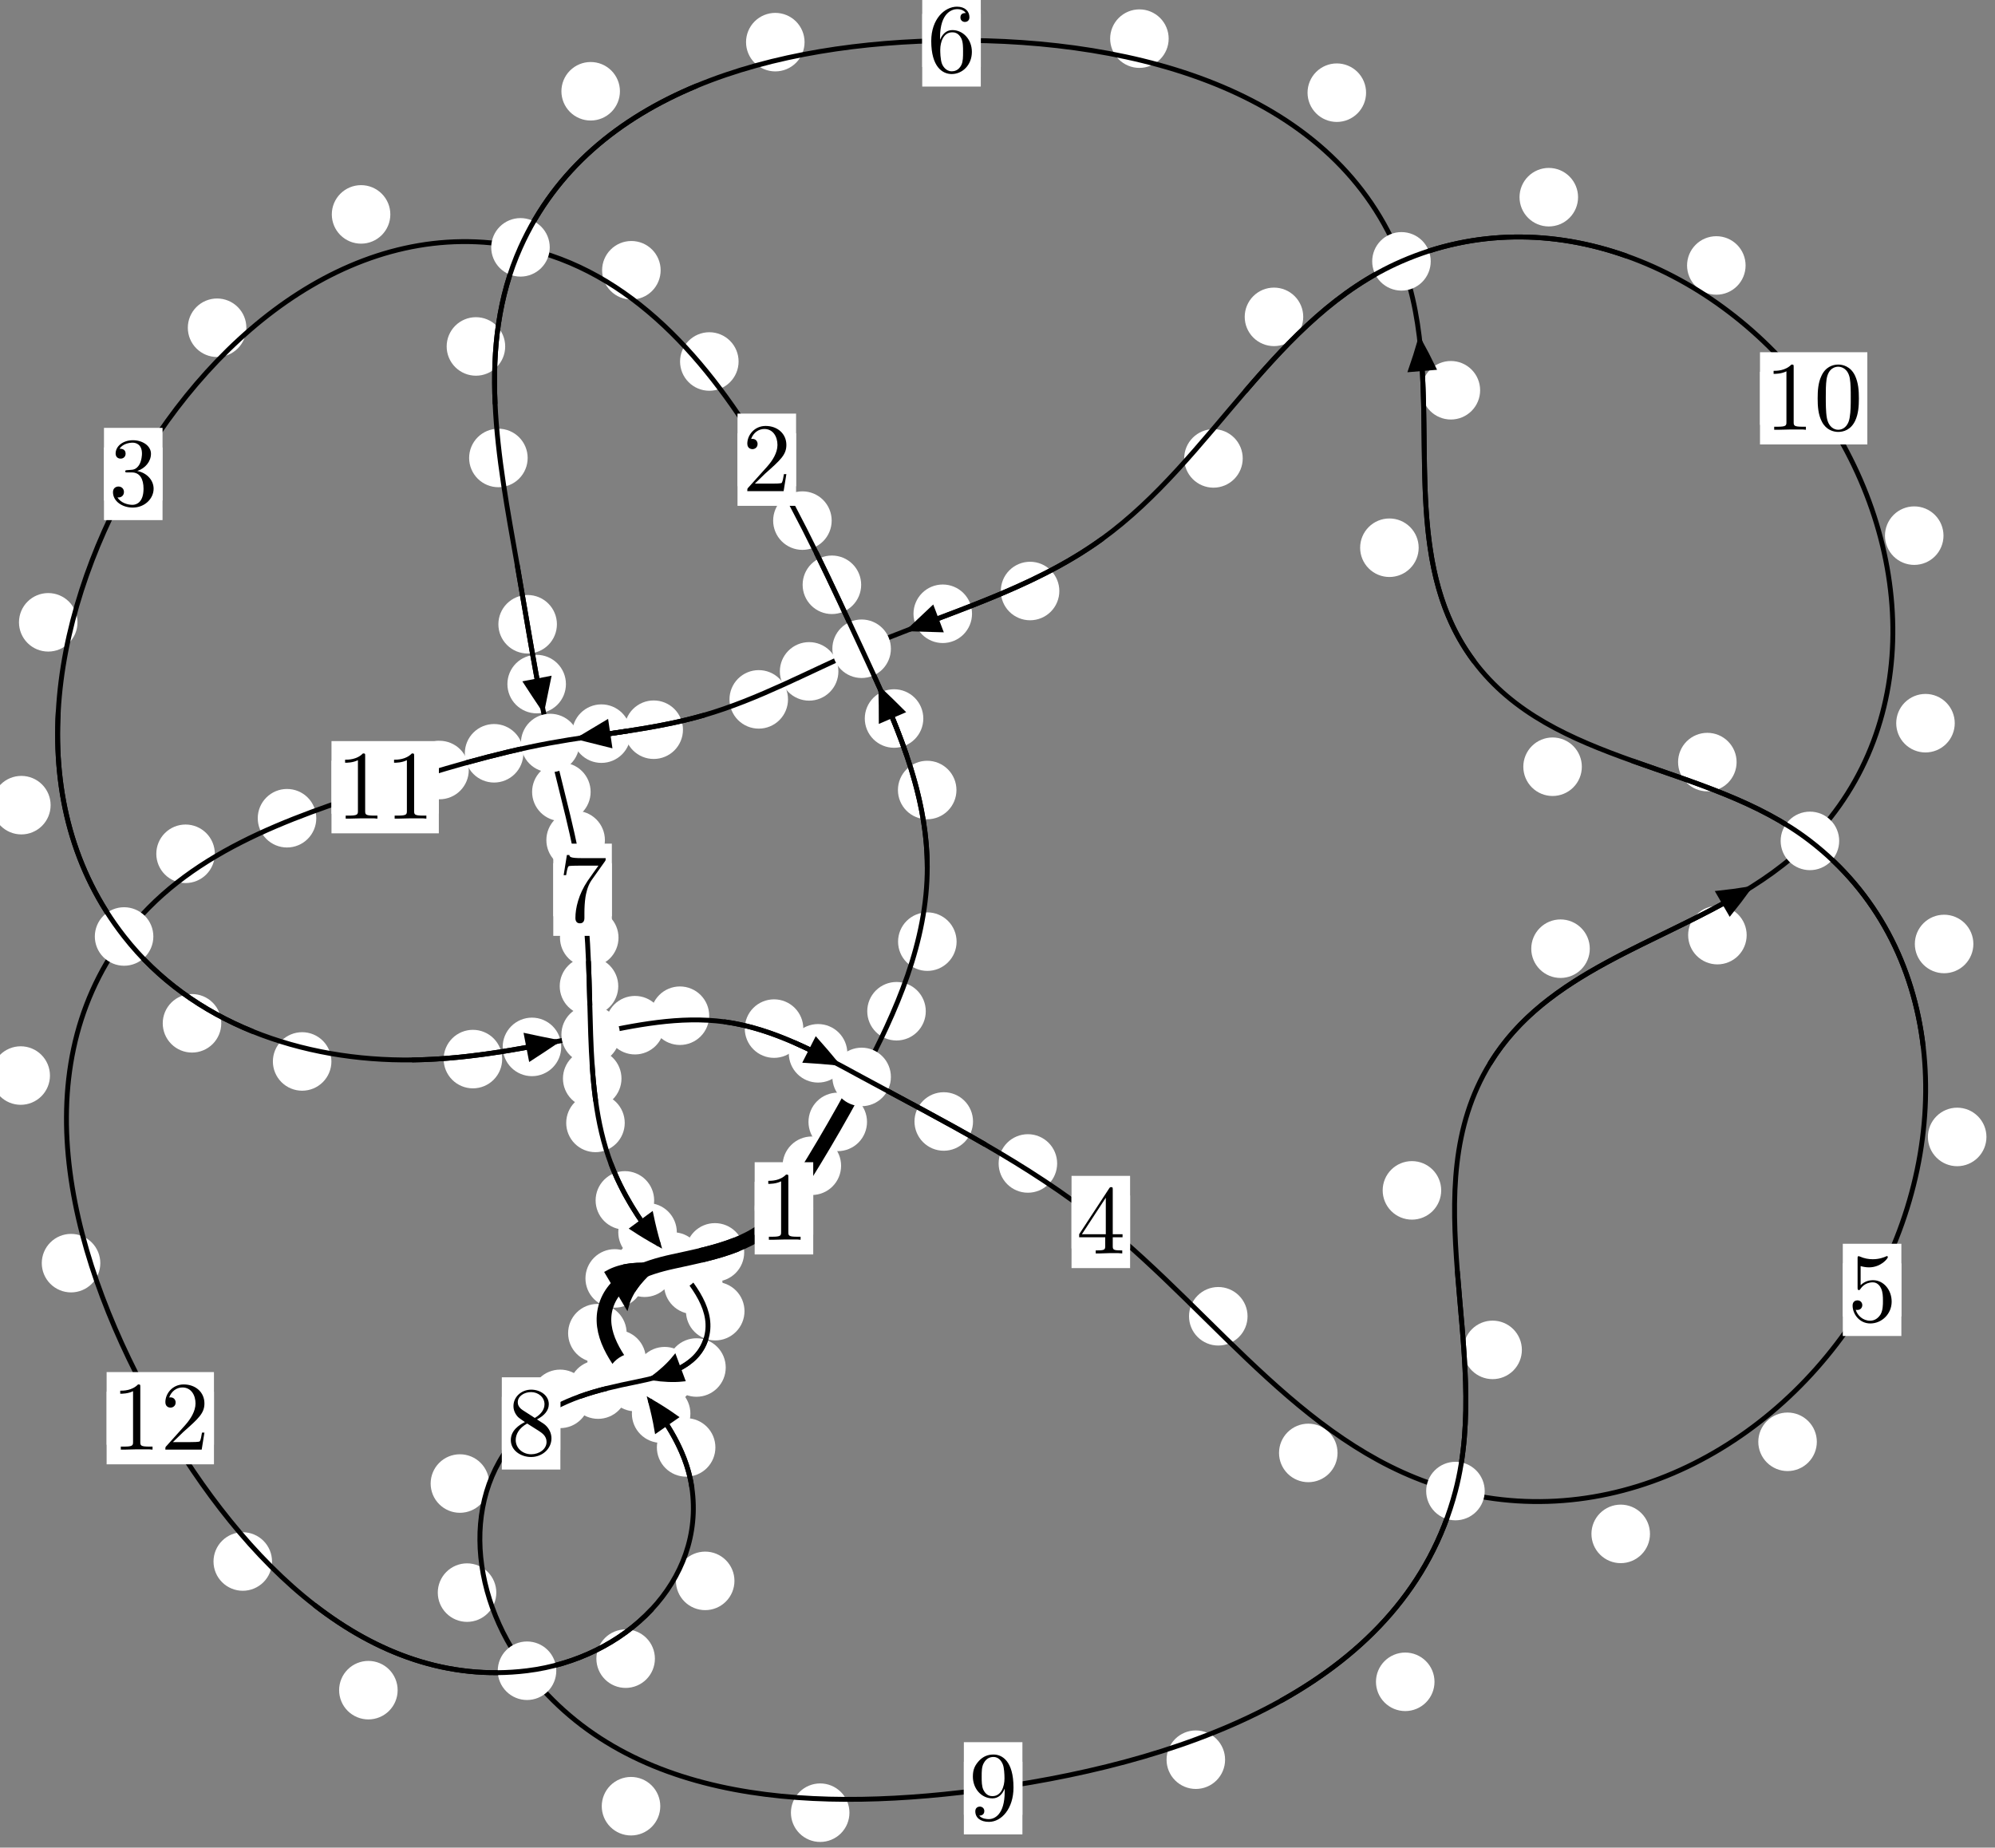<?xml version="1.0"?>
<!-- Created by MetaPost 1.999 on 2021.07.06:0004 -->
<svg version="1.1" xmlns="http://www.w3.org/2000/svg" xmlns:xlink="http://www.w3.org/1999/xlink" width="203.754" height="188.718" viewBox="0 0 203.754 188.718">
<rect x="0" y="0" width="203.754" height="188.718" fill="#808080" stroke="none"/>
<!-- Original BoundingBox: -88.874283 -78.139755 114.879837 110.578705 -->
  <defs>
    <g transform="scale(0.01,0.01)" id="GLYPHcmr10_48">
      <path style="fill-rule: evenodd;" d="M460 -320C460 -400,455 -480,420 -554C374 -650,292 -666,250 -666C190 -666,117 -640,76 -547C44 -478,39 -400,39 -320C39 -245,43 -155,84 -79C127 2,200 22,249 22C303 22,379 1,423 -94C455 -163,460 -241,460 -320M249 -0C210 -0,151 -25,133 -121C122 -181,122 -273,122 -332C122 -396,122 -462,130 -516C149 -635,224 -644,249 -644C282 -644,348 -626,367 -527C377 -471,377 -395,377 -332C377 -257,377 -189,366 -125C351 -30,294 -0,249 -0"></path>
    </g>
    <g transform="scale(0.01,0.01)" id="GLYPHcmr10_49">
      <path style="fill-rule: evenodd;" d="M294 -640C294 -664,294 -666,271 -666C209 -602,121 -602,89 -602L89 -571C109 -571,168 -571,220 -597L220 -79C220 -43,217 -31,127 -31L95 -31L95 -0L257 -0L130 -3L217 -3L257 -3L297 -3L384 -3L419 -0L419 -31L387 -31C297 -31,294 -42,294 -79"></path>
    </g>
    <g transform="scale(0.01,0.01)" id="GLYPHcmr10_50">
      <path style="fill-rule: evenodd;" d="M127 -77L233 -180C389 -318,449 -372,449 -472C449 -586,359 -666,237 -666C124 -666,50 -574,50 -485C50 -429,100 -429,103 -429C120 -429,155 -441,155 -482C155 -508,137 -534,102 -534C94 -534,92 -534,89 -533C112 -598,166 -635,224 -635C315 -635,358 -554,358 -472C358 -392,308 -313,253 -251L61 -37C50 -26,50 -24,50 -0L421 -0L449 -174L424 -174C419 -144,412 -100,402 -85C395 -77,329 -77,307 -77"></path>
    </g>
    <g transform="scale(0.01,0.01)" id="GLYPHcmr10_51">
      <path style="fill-rule: evenodd;" d="M290 -352C372 -379,430 -449,430 -528C430 -610,342 -666,246 -666C145 -666,69 -606,69 -530C69 -497,91 -478,120 -478C151 -478,171 -500,171 -529C171 -579,124 -579,109 -579C140 -628,206 -641,242 -641C283 -641,338 -619,338 -529C338 -517,336 -459,310 -415C280 -367,246 -364,221 -363C213 -362,189 -360,182 -360C174 -359,167 -358,167 -348C167 -337,174 -337,191 -337L235 -337C317 -337,354 -269,354 -171C354 -35,285 -6,241 -6C198 -6,123 -23,88 -82C123 -77,154 -99,154 -137C154 -173,127 -193,98 -193C74 -193,42 -179,42 -135C42 -44,135 22,244 22C366 22,457 -69,457 -171C457 -253,394 -331,290 -352"></path>
    </g>
    <g transform="scale(0.01,0.01)" id="GLYPHcmr10_52">
      <path style="fill-rule: evenodd;" d="M294 -165L294 -78C294 -42,292 -31,218 -31L197 -31L197 -0L332 -0L238 -3L290 -3L332 -3L374 -3L427 -3L468 -0L468 -31L447 -31C373 -31,371 -42,371 -78L371 -165L471 -165L471 -196L371 -196L371 -651C371 -671,371 -677,355 -677C346 -677,343 -677,335 -665L28 -196L28 -165M300 -196L56 -196L300 -569"></path>
    </g>
    <g transform="scale(0.01,0.01)" id="GLYPHcmr10_53">
      <path style="fill-rule: evenodd;" d="M449 -201C449 -320,367 -420,259 -420C211 -420,168 -404,132 -369L132 -564C152 -558,185 -551,217 -551C340 -551,410 -642,410 -655C410 -661,407 -666,400 -666C399 -666,397 -666,392 -663C372 -654,323 -634,256 -634C216 -634,170 -641,123 -662C115 -665,113 -665,111 -665C101 -665,101 -657,101 -641L101 -345C101 -327,101 -319,115 -319C122 -319,124 -322,128 -328C139 -344,176 -398,257 -398C309 -398,334 -352,342 -334C358 -297,360 -258,360 -208C360 -173,360 -113,336 -71C312 -32,275 -6,229 -6C156 -6,99 -59,82 -118C85 -117,88 -116,99 -116C132 -116,149 -141,149 -165C149 -189,132 -214,99 -214C85 -214,50 -207,50 -161C50 -75,119 22,231 22C347 22,449 -74,449 -201"></path>
    </g>
    <g transform="scale(0.01,0.01)" id="GLYPHcmr10_54">
      <path style="fill-rule: evenodd;" d="M132 -328L132 -352C132 -605,256 -641,307 -641C331 -641,373 -635,395 -601C380 -601,340 -601,340 -556C340 -525,364 -510,386 -510C402 -510,432 -519,432 -558C432 -618,388 -666,305 -666C177 -666,42 -537,42 -316C42 -49,158 22,251 22C362 22,457 -72,457 -204C457 -331,368 -427,257 -427C189 -427,152 -376,132 -328M251 -6C188 -6,158 -66,152 -81C134 -128,134 -208,134 -226C134 -304,166 -404,256 -404C272 -404,318 -404,349 -342C367 -305,367 -254,367 -205C367 -157,367 -107,350 -71C320 -11,274 -6,251 -6"></path>
    </g>
    <g transform="scale(0.01,0.01)" id="GLYPHcmr10_55">
      <path style="fill-rule: evenodd;" d="M476 -609C485 -621,485 -623,485 -644L242 -644C120 -644,118 -657,114 -676L89 -676L56 -470L81 -470C84 -486,93 -549,106 -561C113 -567,191 -567,204 -567L411 -567C400 -551,321 -442,299 -409C209 -274,176 -135,176 -33C176 -23,176 22,222 22C268 22,268 -23,268 -33L268 -84C268 -139,271 -194,279 -248C283 -271,297 -357,341 -419"></path>
    </g>
    <g transform="scale(0.01,0.01)" id="GLYPHcmr10_56">
      <path style="fill-rule: evenodd;" d="M163 -457C117 -487,113 -521,113 -538C113 -599,178 -641,249 -641C322 -641,386 -589,386 -517C386 -460,347 -412,287 -377M309 -362C381 -399,430 -451,430 -517C430 -609,341 -666,250 -666C150 -666,69 -592,69 -499C69 -481,71 -436,113 -389C124 -377,161 -352,186 -335C128 -306,42 -250,42 -151C42 -45,144 22,249 22C362 22,457 -61,457 -168C457 -204,446 -249,408 -291C389 -312,373 -322,309 -362M209 -320L332 -242C360 -223,407 -193,407 -132C407 -58,332 -6,250 -6C164 -6,92 -68,92 -151C92 -209,124 -273,209 -320"></path>
    </g>
    <g transform="scale(0.01,0.01)" id="GLYPHcmr10_57">
      <path style="fill-rule: evenodd;" d="M367 -318L367 -286C367 -52,263 -6,205 -6C188 -6,134 -8,107 -42C151 -42,159 -71,159 -88C159 -119,135 -134,113 -134C97 -134,67 -125,67 -86C67 -19,121 22,206 22C335 22,457 -114,457 -329C457 -598,342 -666,253 -666C198 -666,149 -648,106 -603C65 -558,42 -516,42 -441C42 -316,130 -218,242 -218C303 -218,344 -260,367 -318M243 -241C227 -241,181 -241,150 -304C132 -341,132 -391,132 -440C132 -494,132 -541,153 -578C180 -628,218 -641,253 -641C299 -641,332 -607,349 -562C361 -530,365 -467,365 -421C365 -338,331 -241,243 -241"></path>
    </g>
  </defs>
  <path d="M85.903 119.071C85.903 118.278,85.588 117.518,85.028 116.958C84.467 116.397,83.707 116.082,82.914 116.082C82.122 116.082,81.361 116.397,80.801 116.958C80.24 117.518,79.926 118.278,79.926 119.071C79.926 119.864,80.24 120.624,80.801 121.184C81.361 121.745,82.122 122.06,82.914 122.06C83.707 122.06,84.467 121.745,85.028 121.184C85.588 120.624,85.903 119.864,85.903 119.071Z" style="fill: rgb(100%,100%,100%);stroke: none;"></path>
  <path d="M83.055 123.422C83.055 122.629,82.74 121.869,82.18 121.308C81.62 120.748,80.859 120.433,80.067 120.433C79.274 120.433,78.514 120.748,77.953 121.308C77.393 121.869,77.078 122.629,77.078 123.422C77.078 124.214,77.393 124.974,77.953 125.535C78.514 126.095,79.274 126.41,80.067 126.41C80.859 126.41,81.62 126.095,82.18 125.535C82.74 124.974,83.055 124.214,83.055 123.422Z" style="fill: rgb(100%,100%,100%);stroke: none;"></path>
  <path d="M94.552 103.289C94.552 102.496,94.237 101.736,93.677 101.175C93.116 100.615,92.356 100.3,91.564 100.3C90.771 100.3,90.011 100.615,89.45 101.175C88.89 101.736,88.575 102.496,88.575 103.289C88.575 104.081,88.89 104.842,89.45 105.402C90.011 105.963,90.771 106.277,91.564 106.277C92.356 106.277,93.116 105.963,93.677 105.402C94.237 104.842,94.552 104.081,94.552 103.289Z" style="fill: rgb(100%,100%,100%);stroke: none;"></path>
  <path d="M88.55 114.592C88.55 113.8,88.235 113.04,87.675 112.479C87.114 111.919,86.354 111.604,85.561 111.604C84.769 111.604,84.009 111.919,83.448 112.479C82.888 113.04,82.573 113.8,82.573 114.592C82.573 115.385,82.888 116.145,83.448 116.706C84.009 117.266,84.769 117.581,85.561 117.581C86.354 117.581,87.114 117.266,87.675 116.706C88.235 116.145,88.55 115.385,88.55 114.592Z" style="fill: rgb(100%,100%,100%);stroke: none;"></path>
  <path d="M97.685 80.694C97.685 79.902,97.37 79.141,96.81 78.581C96.249 78.021,95.489 77.706,94.696 77.706C93.904 77.706,93.144 78.021,92.583 78.581C92.023 79.141,91.708 79.902,91.708 80.694C91.708 81.487,92.023 82.247,92.583 82.808C93.144 83.368,93.904 83.683,94.696 83.683C95.489 83.683,96.249 83.368,96.81 82.808C97.37 82.247,97.685 81.487,97.685 80.694Z" style="fill: rgb(100%,100%,100%);stroke: none;"></path>
  <path d="M97.699 96.18C97.699 95.387,97.385 94.627,96.824 94.066C96.264 93.506,95.503 93.191,94.711 93.191C93.918 93.191,93.158 93.506,92.597 94.066C92.037 94.627,91.722 95.387,91.722 96.18C91.722 96.973,92.037 97.733,92.597 98.293C93.158 98.854,93.918 99.169,94.711 99.169C95.503 99.169,96.264 98.854,96.824 98.293C97.385 97.733,97.699 96.973,97.699 96.18Z" style="fill: rgb(100%,100%,100%);stroke: none;"></path>
  <path d="M87.953 59.731C87.953 58.939,87.638 58.178,87.077 57.618C86.517 57.057,85.757 56.743,84.964 56.743C84.171 56.743,83.411 57.057,82.85 57.618C82.29 58.178,81.975 58.939,81.975 59.731C81.975 60.524,82.29 61.284,82.85 61.845C83.411 62.405,84.171 62.72,84.964 62.72C85.757 62.72,86.517 62.405,87.077 61.845C87.638 61.284,87.953 60.524,87.953 59.731Z" style="fill: rgb(100%,100%,100%);stroke: none;"></path>
  <path d="M94.3 73.39C94.3 72.597,93.985 71.837,93.425 71.277C92.864 70.716,92.104 70.401,91.312 70.401C90.519 70.401,89.759 70.716,89.198 71.277C88.638 71.837,88.323 72.597,88.323 73.39C88.323 74.183,88.638 74.943,89.198 75.503C89.759 76.064,90.519 76.379,91.312 76.379C92.104 76.379,92.864 76.064,93.425 75.503C93.985 74.943,94.3 74.183,94.3 73.39Z" style="fill: rgb(100%,100%,100%);stroke: none;"></path>
  <path d="M75.434 36.924C75.434 36.131,75.119 35.371,74.558 34.811C73.998 34.25,73.238 33.935,72.445 33.935C71.652 33.935,70.892 34.25,70.332 34.811C69.771 35.371,69.456 36.131,69.456 36.924C69.456 37.717,69.771 38.477,70.332 39.037C70.892 39.598,71.652 39.913,72.445 39.913C73.238 39.913,73.998 39.598,74.558 39.037C75.119 38.477,75.434 37.717,75.434 36.924Z" style="fill: rgb(100%,100%,100%);stroke: none;"></path>
  <path d="M84.941 53.176C84.941 52.383,84.627 51.623,84.066 51.063C83.506 50.502,82.745 50.187,81.953 50.187C81.16 50.187,80.4 50.502,79.839 51.063C79.279 51.623,78.964 52.383,78.964 53.176C78.964 53.969,79.279 54.729,79.839 55.289C80.4 55.85,81.16 56.165,81.953 56.165C82.745 56.165,83.506 55.85,84.066 55.289C84.627 54.729,84.941 53.969,84.941 53.176Z" style="fill: rgb(100%,100%,100%);stroke: none;"></path>
  <path d="M39.866 21.899C39.866 21.107,39.551 20.347,38.99 19.786C38.43 19.226,37.67 18.911,36.877 18.911C36.084 18.911,35.324 19.226,34.764 19.786C34.203 20.347,33.888 21.107,33.888 21.899C33.888 22.692,34.203 23.452,34.764 24.013C35.324 24.573,36.084 24.888,36.877 24.888C37.67 24.888,38.43 24.573,38.99 24.013C39.551 23.452,39.866 22.692,39.866 21.899Z" style="fill: rgb(100%,100%,100%);stroke: none;"></path>
  <path d="M67.473 27.605C67.473 26.812,67.158 26.052,66.598 25.492C66.037 24.931,65.277 24.616,64.484 24.616C63.692 24.616,62.931 24.931,62.371 25.492C61.81 26.052,61.495 26.812,61.495 27.605C61.495 28.398,61.81 29.158,62.371 29.719C62.931 30.279,63.692 30.594,64.484 30.594C65.277 30.594,66.037 30.279,66.598 29.719C67.158 29.158,67.473 28.398,67.473 27.605Z" style="fill: rgb(100%,100%,100%);stroke: none;"></path>
  <path d="M7.915 63.565C7.915 62.772,7.6 62.012,7.04 61.451C6.479 60.891,5.719 60.576,4.926 60.576C4.134 60.576,3.373 60.891,2.813 61.451C2.252 62.012,1.938 62.772,1.938 63.565C1.938 64.357,2.252 65.117,2.813 65.678C3.373 66.238,4.134 66.553,4.926 66.553C5.719 66.553,6.479 66.238,7.04 65.678C7.6 65.117,7.915 64.357,7.915 63.565Z" style="fill: rgb(100%,100%,100%);stroke: none;"></path>
  <path d="M25.161 33.477C25.161 32.684,24.846 31.924,24.285 31.364C23.725 30.803,22.965 30.488,22.172 30.488C21.379 30.488,20.619 30.803,20.059 31.364C19.498 31.924,19.183 32.684,19.183 33.477C19.183 34.27,19.498 35.03,20.059 35.59C20.619 36.151,21.379 36.466,22.172 36.466C22.965 36.466,23.725 36.151,24.285 35.59C24.846 35.03,25.161 34.27,25.161 33.477Z" style="fill: rgb(100%,100%,100%);stroke: none;"></path>
  <path d="M22.599 104.522C22.599 103.73,22.284 102.97,21.723 102.409C21.163 101.849,20.403 101.534,19.61 101.534C18.817 101.534,18.057 101.849,17.497 102.409C16.936 102.97,16.621 103.73,16.621 104.522C16.621 105.315,16.936 106.075,17.497 106.636C18.057 107.196,18.817 107.511,19.61 107.511C20.403 107.511,21.163 107.196,21.723 106.636C22.284 106.075,22.599 105.315,22.599 104.522Z" style="fill: rgb(100%,100%,100%);stroke: none;"></path>
  <path d="M5.17 82.24C5.17 81.447,4.855 80.687,4.294 80.127C3.734 79.566,2.973 79.251,2.181 79.251C1.388 79.251,0.628 79.566,0.067 80.127C-0.493 80.687,-0.808 81.447,-0.808 82.24C-0.808 83.033,-0.493 83.793,0.067 84.353C0.628 84.914,1.388 85.229,2.181 85.229C2.973 85.229,3.734 84.914,4.294 84.353C4.855 83.793,5.17 83.033,5.17 82.24Z" style="fill: rgb(100%,100%,100%);stroke: none;"></path>
  <path d="M51.288 108.177C51.288 107.384,50.973 106.624,50.413 106.064C49.852 105.503,49.092 105.188,48.299 105.188C47.507 105.188,46.746 105.503,46.186 106.064C45.625 106.624,45.311 107.384,45.311 108.177C45.311 108.97,45.625 109.73,46.186 110.29C46.746 110.851,47.507 111.166,48.299 111.166C49.092 111.166,49.852 110.851,50.413 110.29C50.973 109.73,51.288 108.97,51.288 108.177Z" style="fill: rgb(100%,100%,100%);stroke: none;"></path>
  <path d="M33.848 108.419C33.848 107.626,33.533 106.866,32.972 106.305C32.412 105.745,31.652 105.43,30.859 105.43C30.066 105.43,29.306 105.745,28.746 106.305C28.185 106.866,27.87 107.626,27.87 108.419C27.87 109.211,28.185 109.971,28.746 110.532C29.306 111.092,30.066 111.407,30.859 111.407C31.652 111.407,32.412 111.092,32.972 110.532C33.533 109.971,33.848 109.211,33.848 108.419Z" style="fill: rgb(100%,100%,100%);stroke: none;"></path>
  <path d="M67.839 104.714C67.839 103.922,67.524 103.162,66.963 102.601C66.403 102.041,65.642 101.726,64.85 101.726C64.057 101.726,63.297 102.041,62.736 102.601C62.176 103.162,61.861 103.922,61.861 104.714C61.861 105.507,62.176 106.267,62.736 106.828C63.297 107.388,64.057 107.703,64.85 107.703C65.642 107.703,66.403 107.388,66.963 106.828C67.524 106.267,67.839 105.507,67.839 104.714Z" style="fill: rgb(100%,100%,100%);stroke: none;"></path>
  <path d="M57.319 106.932C57.319 106.139,57.004 105.379,56.444 104.819C55.883 104.258,55.123 103.943,54.33 103.943C53.538 103.943,52.778 104.258,52.217 104.819C51.657 105.379,51.342 106.139,51.342 106.932C51.342 107.725,51.657 108.485,52.217 109.045C52.778 109.606,53.538 109.921,54.33 109.921C55.123 109.921,55.883 109.606,56.444 109.045C57.004 108.485,57.319 107.725,57.319 106.932Z" style="fill: rgb(100%,100%,100%);stroke: none;"></path>
  <path d="M82.044 105.063C82.044 104.27,81.729 103.51,81.168 102.949C80.608 102.389,79.848 102.074,79.055 102.074C78.262 102.074,77.502 102.389,76.942 102.949C76.381 103.51,76.066 104.27,76.066 105.063C76.066 105.855,76.381 106.616,76.942 107.176C77.502 107.737,78.262 108.052,79.055 108.052C79.848 108.052,80.608 107.737,81.168 107.176C81.729 106.616,82.044 105.855,82.044 105.063Z" style="fill: rgb(100%,100%,100%);stroke: none;"></path>
  <path d="M72.432 103.747C72.432 102.954,72.117 102.194,71.556 101.633C70.996 101.073,70.236 100.758,69.443 100.758C68.65 100.758,67.89 101.073,67.33 101.633C66.769 102.194,66.454 102.954,66.454 103.747C66.454 104.539,66.769 105.3,67.33 105.86C67.89 106.421,68.65 106.735,69.443 106.735C70.236 106.735,70.996 106.421,71.556 105.86C72.117 105.3,72.432 104.539,72.432 103.747Z" style="fill: rgb(100%,100%,100%);stroke: none;"></path>
  <path d="M99.377 114.55C99.377 113.757,99.062 112.997,98.502 112.436C97.941 111.876,97.181 111.561,96.388 111.561C95.596 111.561,94.835 111.876,94.275 112.436C93.714 112.997,93.399 113.757,93.399 114.55C93.399 115.342,93.714 116.103,94.275 116.663C94.835 117.224,95.596 117.539,96.388 117.539C97.181 117.539,97.941 117.224,98.502 116.663C99.062 116.103,99.377 115.342,99.377 114.55Z" style="fill: rgb(100%,100%,100%);stroke: none;"></path>
  <path d="M86.54 107.587C86.54 106.794,86.225 106.034,85.664 105.473C85.104 104.913,84.344 104.598,83.551 104.598C82.758 104.598,81.998 104.913,81.438 105.473C80.877 106.034,80.562 106.794,80.562 107.587C80.562 108.379,80.877 109.14,81.438 109.7C81.998 110.261,82.758 110.576,83.551 110.576C84.344 110.576,85.104 110.261,85.664 109.7C86.225 109.14,86.54 108.379,86.54 107.587Z" style="fill: rgb(100%,100%,100%);stroke: none;"></path>
  <path d="M127.415 134.447C127.415 133.654,127.1 132.894,126.539 132.334C125.979 131.773,125.219 131.458,124.426 131.458C123.633 131.458,122.873 131.773,122.313 132.334C121.752 132.894,121.437 133.654,121.437 134.447C121.437 135.24,121.752 136,122.313 136.56C122.873 137.121,123.633 137.436,124.426 137.436C125.219 137.436,125.979 137.121,126.539 136.56C127.1 136,127.415 135.24,127.415 134.447Z" style="fill: rgb(100%,100%,100%);stroke: none;"></path>
  <path d="M107.969 118.837C107.969 118.045,107.654 117.285,107.094 116.724C106.533 116.164,105.773 115.849,104.98 115.849C104.188 115.849,103.427 116.164,102.867 116.724C102.307 117.285,101.992 118.045,101.992 118.837C101.992 119.63,102.307 120.39,102.867 120.951C103.427 121.511,104.188 121.826,104.98 121.826C105.773 121.826,106.533 121.511,107.094 120.951C107.654 120.39,107.969 119.63,107.969 118.837Z" style="fill: rgb(100%,100%,100%);stroke: none;"></path>
  <path d="M168.516 156.674C168.516 155.881,168.201 155.121,167.64 154.561C167.08 154,166.32 153.685,165.527 153.685C164.734 153.685,163.974 154,163.414 154.561C162.853 155.121,162.538 155.881,162.538 156.674C162.538 157.467,162.853 158.227,163.414 158.787C163.974 159.348,164.734 159.663,165.527 159.663C166.32 159.663,167.08 159.348,167.64 158.787C168.201 158.227,168.516 157.467,168.516 156.674Z" style="fill: rgb(100%,100%,100%);stroke: none;"></path>
  <path d="M136.607 148.404C136.607 147.611,136.292 146.851,135.732 146.291C135.172 145.73,134.411 145.415,133.619 145.415C132.826 145.415,132.066 145.73,131.505 146.291C130.945 146.851,130.63 147.611,130.63 148.404C130.63 149.197,130.945 149.957,131.505 150.517C132.066 151.078,132.826 151.393,133.619 151.393C134.411 151.393,135.172 151.078,135.732 150.517C136.292 149.957,136.607 149.197,136.607 148.404Z" style="fill: rgb(100%,100%,100%);stroke: none;"></path>
  <path d="M202.88 116.129C202.88 115.336,202.565 114.576,202.004 114.016C201.444 113.455,200.684 113.14,199.891 113.14C199.098 113.14,198.338 113.455,197.778 114.016C197.217 114.576,196.902 115.336,196.902 116.129C196.902 116.922,197.217 117.682,197.778 118.242C198.338 118.803,199.098 119.118,199.891 119.118C200.684 119.118,201.444 118.803,202.004 118.242C202.565 117.682,202.88 116.922,202.88 116.129Z" style="fill: rgb(100%,100%,100%);stroke: none;"></path>
  <path d="M185.557 147.268C185.557 146.475,185.242 145.715,184.681 145.155C184.121 144.594,183.361 144.279,182.568 144.279C181.775 144.279,181.015 144.594,180.455 145.155C179.894 145.715,179.579 146.475,179.579 147.268C179.579 148.061,179.894 148.821,180.455 149.381C181.015 149.942,181.775 150.257,182.568 150.257C183.361 150.257,184.121 149.942,184.681 149.381C185.242 148.821,185.557 148.061,185.557 147.268Z" style="fill: rgb(100%,100%,100%);stroke: none;"></path>
  <path d="M177.363 77.841C177.363 77.048,177.048 76.288,176.488 75.728C175.927 75.167,175.167 74.852,174.374 74.852C173.582 74.852,172.821 75.167,172.261 75.728C171.7 76.288,171.386 77.048,171.386 77.841C171.386 78.634,171.7 79.394,172.261 79.954C172.821 80.515,173.582 80.83,174.374 80.83C175.167 80.83,175.927 80.515,176.488 79.954C177.048 79.394,177.363 78.634,177.363 77.841Z" style="fill: rgb(100%,100%,100%);stroke: none;"></path>
  <path d="M201.545 96.42C201.545 95.627,201.23 94.867,200.669 94.306C200.109 93.746,199.349 93.431,198.556 93.431C197.763 93.431,197.003 93.746,196.443 94.306C195.882 94.867,195.567 95.627,195.567 96.42C195.567 97.212,195.882 97.972,196.443 98.533C197.003 99.093,197.763 99.408,198.556 99.408C199.349 99.408,200.109 99.093,200.669 98.533C201.23 97.972,201.545 97.212,201.545 96.42Z" style="fill: rgb(100%,100%,100%);stroke: none;"></path>
  <path d="M144.892 55.946C144.892 55.153,144.577 54.393,144.016 53.833C143.456 53.272,142.696 52.957,141.903 52.957C141.11 52.957,140.35 53.272,139.79 53.833C139.229 54.393,138.914 55.153,138.914 55.946C138.914 56.739,139.229 57.499,139.79 58.059C140.35 58.62,141.11 58.935,141.903 58.935C142.696 58.935,143.456 58.62,144.016 58.059C144.577 57.499,144.892 56.739,144.892 55.946Z" style="fill: rgb(100%,100%,100%);stroke: none;"></path>
  <path d="M161.557 78.315C161.557 77.522,161.243 76.762,160.682 76.202C160.122 75.641,159.361 75.326,158.569 75.326C157.776 75.326,157.016 75.641,156.455 76.202C155.895 76.762,155.58 77.522,155.58 78.315C155.58 79.108,155.895 79.868,156.455 80.428C157.016 80.989,157.776 81.304,158.569 81.304C159.361 81.304,160.122 80.989,160.682 80.428C161.243 79.868,161.557 79.108,161.557 78.315Z" style="fill: rgb(100%,100%,100%);stroke: none;"></path>
  <path d="M139.521 9.467C139.521 8.674,139.206 7.914,138.645 7.353C138.085 6.793,137.325 6.478,136.532 6.478C135.739 6.478,134.979 6.793,134.419 7.353C133.858 7.914,133.543 8.674,133.543 9.467C133.543 10.259,133.858 11.019,134.419 11.58C134.979 12.14,135.739 12.455,136.532 12.455C137.325 12.455,138.085 12.14,138.645 11.58C139.206 11.019,139.521 10.259,139.521 9.467Z" style="fill: rgb(100%,100%,100%);stroke: none;"></path>
  <path d="M151.169 39.862C151.169 39.069,150.854 38.309,150.294 37.749C149.733 37.188,148.973 36.873,148.181 36.873C147.388 36.873,146.628 37.188,146.067 37.749C145.507 38.309,145.192 39.069,145.192 39.862C145.192 40.655,145.507 41.415,146.067 41.975C146.628 42.536,147.388 42.851,148.181 42.851C148.973 42.851,149.733 42.536,150.294 41.975C150.854 41.415,151.169 40.655,151.169 39.862Z" style="fill: rgb(100%,100%,100%);stroke: none;"></path>
  <path d="M82.172 4.305C82.172 3.512,81.857 2.752,81.297 2.191C80.737 1.631,79.976 1.316,79.184 1.316C78.391 1.316,77.631 1.631,77.07 2.191C76.51 2.752,76.195 3.512,76.195 4.305C76.195 5.097,76.51 5.858,77.07 6.418C77.631 6.978,78.391 7.293,79.184 7.293C79.976 7.293,80.737 6.978,81.297 6.418C81.857 5.858,82.172 5.097,82.172 4.305Z" style="fill: rgb(100%,100%,100%);stroke: none;"></path>
  <path d="M119.359 3.947C119.359 3.154,119.044 2.394,118.484 1.834C117.923 1.273,117.163 0.958,116.37 0.958C115.578 0.958,114.818 1.273,114.257 1.834C113.697 2.394,113.382 3.154,113.382 3.947C113.382 4.74,113.697 5.5,114.257 6.06C114.818 6.621,115.578 6.936,116.37 6.936C117.163 6.936,117.923 6.621,118.484 6.06C119.044 5.5,119.359 4.74,119.359 3.947Z" style="fill: rgb(100%,100%,100%);stroke: none;"></path>
  <path d="M51.596 35.386C51.596 34.594,51.281 33.834,50.721 33.273C50.161 32.713,49.4 32.398,48.608 32.398C47.815 32.398,47.055 32.713,46.494 33.273C45.934 33.834,45.619 34.594,45.619 35.386C45.619 36.179,45.934 36.939,46.494 37.5C47.055 38.06,47.815 38.375,48.608 38.375C49.4 38.375,50.161 38.06,50.721 37.5C51.281 36.939,51.596 36.179,51.596 35.386Z" style="fill: rgb(100%,100%,100%);stroke: none;"></path>
  <path d="M63.315 9.323C63.315 8.53,63 7.77,62.44 7.209C61.879 6.649,61.119 6.334,60.326 6.334C59.534 6.334,58.774 6.649,58.213 7.209C57.653 7.77,57.338 8.53,57.338 9.323C57.338 10.115,57.653 10.875,58.213 11.436C58.774 11.996,59.534 12.311,60.326 12.311C61.119 12.311,61.879 11.996,62.44 11.436C63 10.875,63.315 10.115,63.315 9.323Z" style="fill: rgb(100%,100%,100%);stroke: none;"></path>
  <path d="M56.879 63.763C56.879 62.97,56.564 62.21,56.003 61.65C55.443 61.089,54.683 60.774,53.89 60.774C53.097 60.774,52.337 61.089,51.777 61.65C51.216 62.21,50.901 62.97,50.901 63.763C50.901 64.556,51.216 65.316,51.777 65.876C52.337 66.437,53.097 66.752,53.89 66.752C54.683 66.752,55.443 66.437,56.003 65.876C56.564 65.316,56.879 64.556,56.879 63.763Z" style="fill: rgb(100%,100%,100%);stroke: none;"></path>
  <path d="M53.891 46.776C53.891 45.984,53.576 45.223,53.015 44.663C52.455 44.102,51.695 43.788,50.902 43.788C50.109 43.788,49.349 44.102,48.789 44.663C48.228 45.223,47.913 45.984,47.913 46.776C47.913 47.569,48.228 48.329,48.789 48.89C49.349 49.45,50.109 49.765,50.902 49.765C51.695 49.765,52.455 49.45,53.015 48.89C53.576 48.329,53.891 47.569,53.891 46.776Z" style="fill: rgb(100%,100%,100%);stroke: none;"></path>
  <path d="M60.322 80.883C60.322 80.09,60.008 79.33,59.447 78.77C58.887 78.209,58.126 77.894,57.334 77.894C56.541 77.894,55.781 78.209,55.22 78.77C54.66 79.33,54.345 80.09,54.345 80.883C54.345 81.676,54.66 82.436,55.22 82.996C55.781 83.557,56.541 83.872,57.334 83.872C58.126 83.872,58.887 83.557,59.447 82.996C60.008 82.436,60.322 81.676,60.322 80.883Z" style="fill: rgb(100%,100%,100%);stroke: none;"></path>
  <path d="M57.8 69.874C57.8 69.081,57.485 68.321,56.925 67.76C56.364 67.2,55.604 66.885,54.811 66.885C54.019 66.885,53.258 67.2,52.698 67.76C52.138 68.321,51.823 69.081,51.823 69.874C51.823 70.666,52.138 71.427,52.698 71.987C53.258 72.547,54.019 72.862,54.811 72.862C55.604 72.862,56.364 72.547,56.925 71.987C57.485 71.427,57.8 70.666,57.8 69.874Z" style="fill: rgb(100%,100%,100%);stroke: none;"></path>
  <path d="M63.17 95.776C63.17 94.983,62.855 94.223,62.295 93.662C61.734 93.102,60.974 92.787,60.181 92.787C59.389 92.787,58.628 93.102,58.068 93.662C57.507 94.223,57.192 94.983,57.192 95.776C57.192 96.568,57.507 97.328,58.068 97.889C58.628 98.449,59.389 98.764,60.181 98.764C60.974 98.764,61.734 98.449,62.295 97.889C62.855 97.328,63.17 96.568,63.17 95.776Z" style="fill: rgb(100%,100%,100%);stroke: none;"></path>
  <path d="M61.78 85.809C61.78 85.016,61.465 84.256,60.905 83.695C60.344 83.135,59.584 82.82,58.791 82.82C57.999 82.82,57.238 83.135,56.678 83.695C56.117 84.256,55.802 85.016,55.802 85.809C55.802 86.601,56.117 87.362,56.678 87.922C57.238 88.483,57.999 88.798,58.791 88.798C59.584 88.798,60.344 88.483,60.905 87.922C61.465 87.362,61.78 86.601,61.78 85.809Z" style="fill: rgb(100%,100%,100%);stroke: none;"></path>
  <path d="M63.473 110.162C63.473 109.369,63.158 108.609,62.598 108.048C62.037 107.488,61.277 107.173,60.485 107.173C59.692 107.173,58.932 107.488,58.371 108.048C57.811 108.609,57.496 109.369,57.496 110.162C57.496 110.954,57.811 111.714,58.371 112.275C58.932 112.835,59.692 113.15,60.485 113.15C61.277 113.15,62.037 112.835,62.598 112.275C63.158 111.714,63.473 110.954,63.473 110.162Z" style="fill: rgb(100%,100%,100%);stroke: none;"></path>
  <path d="M63.144 100.73C63.144 99.938,62.829 99.178,62.268 98.617C61.708 98.057,60.948 97.742,60.155 97.742C59.362 97.742,58.602 98.057,58.042 98.617C57.481 99.178,57.166 99.938,57.166 100.73C57.166 101.523,57.481 102.283,58.042 102.844C58.602 103.404,59.362 103.719,60.155 103.719C60.948 103.719,61.708 103.404,62.268 102.844C62.829 102.283,63.144 101.523,63.144 100.73Z" style="fill: rgb(100%,100%,100%);stroke: none;"></path>
  <path d="M66.81 122.61C66.81 121.818,66.495 121.058,65.934 120.497C65.374 119.937,64.614 119.622,63.821 119.622C63.028 119.622,62.268 119.937,61.708 120.497C61.147 121.058,60.832 121.818,60.832 122.61C60.832 123.403,61.147 124.163,61.708 124.724C62.268 125.284,63.028 125.599,63.821 125.599C64.614 125.599,65.374 125.284,65.934 124.724C66.495 124.163,66.81 123.403,66.81 122.61Z" style="fill: rgb(100%,100%,100%);stroke: none;"></path>
  <path d="M63.806 114.697C63.806 113.904,63.491 113.144,62.931 112.583C62.37 112.023,61.61 111.708,60.818 111.708C60.025 111.708,59.265 112.023,58.704 112.583C58.144 113.144,57.829 113.904,57.829 114.697C57.829 115.489,58.144 116.249,58.704 116.81C59.265 117.37,60.025 117.685,60.818 117.685C61.61 117.685,62.37 117.37,62.931 116.81C63.491 116.249,63.806 115.489,63.806 114.697Z" style="fill: rgb(100%,100%,100%);stroke: none;"></path>
  <path d="M73.802 131.232C73.802 130.439,73.487 129.679,72.926 129.119C72.366 128.558,71.606 128.243,70.813 128.243C70.02 128.243,69.26 128.558,68.7 129.119C68.139 129.679,67.824 130.439,67.824 131.232C67.824 132.025,68.139 132.785,68.7 133.345C69.26 133.906,70.02 134.221,70.813 134.221C71.606 134.221,72.366 133.906,72.926 133.345C73.487 132.785,73.802 132.025,73.802 131.232Z" style="fill: rgb(100%,100%,100%);stroke: none;"></path>
  <path d="M69.125 125.87C69.125 125.077,68.81 124.317,68.249 123.756C67.689 123.196,66.929 122.881,66.136 122.881C65.343 122.881,64.583 123.196,64.023 123.756C63.462 124.317,63.147 125.077,63.147 125.87C63.147 126.662,63.462 127.423,64.023 127.983C64.583 128.543,65.343 128.858,66.136 128.858C66.929 128.858,67.689 128.543,68.249 127.983C68.81 127.423,69.125 126.662,69.125 125.87Z" style="fill: rgb(100%,100%,100%);stroke: none;"></path>
  <path d="M74.121 139.68C74.121 138.888,73.806 138.127,73.246 137.567C72.686 137.006,71.925 136.692,71.133 136.692C70.34 136.692,69.58 137.006,69.019 137.567C68.459 138.127,68.144 138.888,68.144 139.68C68.144 140.473,68.459 141.233,69.019 141.794C69.58 142.354,70.34 142.669,71.133 142.669C71.925 142.669,72.686 142.354,73.246 141.794C73.806 141.233,74.121 140.473,74.121 139.68Z" style="fill: rgb(100%,100%,100%);stroke: none;"></path>
  <path d="M76.037 133.925C76.037 133.132,75.722 132.372,75.161 131.812C74.601 131.251,73.841 130.936,73.048 130.936C72.255 130.936,71.495 131.251,70.935 131.812C70.374 132.372,70.059 133.132,70.059 133.925C70.059 134.718,70.374 135.478,70.935 136.038C71.495 136.599,72.255 136.914,73.048 136.914C73.841 136.914,74.601 136.599,75.161 136.038C75.722 135.478,76.037 134.718,76.037 133.925Z" style="fill: rgb(100%,100%,100%);stroke: none;"></path>
  <path d="M64.073 141.936C64.073 141.143,63.758 140.383,63.198 139.822C62.637 139.262,61.877 138.947,61.084 138.947C60.292 138.947,59.531 139.262,58.971 139.822C58.41 140.383,58.096 141.143,58.096 141.936C58.096 142.728,58.41 143.488,58.971 144.049C59.531 144.609,60.292 144.924,61.084 144.924C61.877 144.924,62.637 144.609,63.198 144.049C63.758 143.488,64.073 142.728,64.073 141.936Z" style="fill: rgb(100%,100%,100%);stroke: none;"></path>
  <path d="M70.873 140.564C70.873 139.772,70.558 139.011,69.998 138.451C69.437 137.89,68.677 137.576,67.884 137.576C67.092 137.576,66.331 137.89,65.771 138.451C65.21 139.011,64.896 139.772,64.896 140.564C64.896 141.357,65.21 142.117,65.771 142.678C66.331 143.238,67.092 143.553,67.884 143.553C68.677 143.553,69.437 143.238,69.998 142.678C70.558 142.117,70.873 141.357,70.873 140.564Z" style="fill: rgb(100%,100%,100%);stroke: none;"></path>
  <path d="M49.961 151.531C49.961 150.738,49.646 149.978,49.085 149.417C48.525 148.857,47.765 148.542,46.972 148.542C46.179 148.542,45.419 148.857,44.859 149.417C44.298 149.978,43.983 150.738,43.983 151.531C43.983 152.323,44.298 153.083,44.859 153.644C45.419 154.204,46.179 154.519,46.972 154.519C47.765 154.519,48.525 154.204,49.085 153.644C49.646 153.083,49.961 152.323,49.961 151.531Z" style="fill: rgb(100%,100%,100%);stroke: none;"></path>
  <path d="M60.2 142.882C60.2 142.09,59.885 141.329,59.324 140.769C58.764 140.209,58.004 139.894,57.211 139.894C56.418 139.894,55.658 140.209,55.098 140.769C54.537 141.329,54.222 142.09,54.222 142.882C54.222 143.675,54.537 144.435,55.098 144.996C55.658 145.556,56.418 145.871,57.211 145.871C58.004 145.871,58.764 145.556,59.324 144.996C59.885 144.435,60.2 143.675,60.2 142.882Z" style="fill: rgb(100%,100%,100%);stroke: none;"></path>
  <path d="M67.436 184.488C67.436 183.696,67.121 182.935,66.561 182.375C66 181.815,65.24 181.5,64.448 181.5C63.655 181.5,62.895 181.815,62.334 182.375C61.774 182.935,61.459 183.696,61.459 184.488C61.459 185.281,61.774 186.041,62.334 186.602C62.895 187.162,63.655 187.477,64.448 187.477C65.24 187.477,66 187.162,66.561 186.602C67.121 186.041,67.436 185.281,67.436 184.488Z" style="fill: rgb(100%,100%,100%);stroke: none;"></path>
  <path d="M50.689 162.672C50.689 161.879,50.374 161.119,49.814 160.559C49.253 159.998,48.493 159.683,47.7 159.683C46.908 159.683,46.148 159.998,45.587 160.559C45.027 161.119,44.712 161.879,44.712 162.672C44.712 163.465,45.027 164.225,45.587 164.785C46.148 165.346,46.908 165.661,47.7 165.661C48.493 165.661,49.253 165.346,49.814 164.785C50.374 164.225,50.689 163.465,50.689 162.672Z" style="fill: rgb(100%,100%,100%);stroke: none;"></path>
  <path d="M125.121 179.738C125.121 178.945,124.806 178.185,124.246 177.625C123.686 177.064,122.925 176.749,122.133 176.749C121.34 176.749,120.58 177.064,120.019 177.625C119.459 178.185,119.144 178.945,119.144 179.738C119.144 180.531,119.459 181.291,120.019 181.851C120.58 182.412,121.34 182.727,122.133 182.727C122.925 182.727,123.686 182.412,124.246 181.851C124.806 181.291,125.121 180.531,125.121 179.738Z" style="fill: rgb(100%,100%,100%);stroke: none;"></path>
  <path d="M86.756 185.151C86.756 184.358,86.441 183.598,85.881 183.038C85.32 182.477,84.56 182.162,83.767 182.162C82.975 182.162,82.215 182.477,81.654 183.038C81.094 183.598,80.779 184.358,80.779 185.151C80.779 185.944,81.094 186.704,81.654 187.264C82.215 187.825,82.975 188.14,83.767 188.14C84.56 188.14,85.32 187.825,85.881 187.264C86.441 186.704,86.756 185.944,86.756 185.151Z" style="fill: rgb(100%,100%,100%);stroke: none;"></path>
  <path d="M155.432 137.879C155.432 137.087,155.117 136.326,154.557 135.766C153.996 135.205,153.236 134.891,152.443 134.891C151.651 134.891,150.89 135.205,150.33 135.766C149.77 136.326,149.455 137.087,149.455 137.879C149.455 138.672,149.77 139.432,150.33 139.993C150.89 140.553,151.651 140.868,152.443 140.868C153.236 140.868,153.996 140.553,154.557 139.993C155.117 139.432,155.432 138.672,155.432 137.879Z" style="fill: rgb(100%,100%,100%);stroke: none;"></path>
  <path d="M146.509 171.783C146.509 170.99,146.194 170.23,145.633 169.67C145.073 169.109,144.313 168.794,143.52 168.794C142.727 168.794,141.967 169.109,141.407 169.67C140.846 170.23,140.531 170.99,140.531 171.783C140.531 172.576,140.846 173.336,141.407 173.896C141.967 174.457,142.727 174.772,143.52 174.772C144.313 174.772,145.073 174.457,145.633 173.896C146.194 173.336,146.509 172.576,146.509 171.783Z" style="fill: rgb(100%,100%,100%);stroke: none;"></path>
  <path d="M162.369 96.901C162.369 96.108,162.054 95.348,161.493 94.788C160.933 94.227,160.173 93.912,159.38 93.912C158.587 93.912,157.827 94.227,157.267 94.788C156.706 95.348,156.391 96.108,156.391 96.901C156.391 97.694,156.706 98.454,157.267 99.014C157.827 99.575,158.587 99.89,159.38 99.89C160.173 99.89,160.933 99.575,161.493 99.014C162.054 98.454,162.369 97.694,162.369 96.901Z" style="fill: rgb(100%,100%,100%);stroke: none;"></path>
  <path d="M147.193 121.587C147.193 120.794,146.878 120.034,146.318 119.473C145.757 118.913,144.997 118.598,144.204 118.598C143.412 118.598,142.652 118.913,142.091 119.473C141.531 120.034,141.216 120.794,141.216 121.587C141.216 122.379,141.531 123.14,142.091 123.7C142.652 124.261,143.412 124.576,144.204 124.576C144.997 124.576,145.757 124.261,146.318 123.7C146.878 123.14,147.193 122.379,147.193 121.587Z" style="fill: rgb(100%,100%,100%);stroke: none;"></path>
  <path d="M199.643 73.868C199.643 73.075,199.328 72.315,198.767 71.755C198.207 71.194,197.446 70.879,196.654 70.879C195.861 70.879,195.101 71.194,194.54 71.755C193.98 72.315,193.665 73.075,193.665 73.868C193.665 74.661,193.98 75.421,194.54 75.981C195.101 76.542,195.861 76.857,196.654 76.857C197.446 76.857,198.207 76.542,198.767 75.981C199.328 75.421,199.643 74.661,199.643 73.868Z" style="fill: rgb(100%,100%,100%);stroke: none;"></path>
  <path d="M178.391 95.515C178.391 94.723,178.076 93.963,177.516 93.402C176.955 92.842,176.195 92.527,175.402 92.527C174.61 92.527,173.85 92.842,173.289 93.402C172.729 93.963,172.414 94.723,172.414 95.515C172.414 96.308,172.729 97.068,173.289 97.629C173.85 98.189,174.61 98.504,175.402 98.504C176.195 98.504,176.955 98.189,177.516 97.629C178.076 97.068,178.391 96.308,178.391 95.515Z" style="fill: rgb(100%,100%,100%);stroke: none;"></path>
  <path d="M178.282 27.114C178.282 26.322,177.967 25.561,177.406 25.001C176.846 24.44,176.086 24.126,175.293 24.126C174.5 24.126,173.74 24.44,173.18 25.001C172.619 25.561,172.304 26.322,172.304 27.114C172.304 27.907,172.619 28.667,173.18 29.228C173.74 29.788,174.5 30.103,175.293 30.103C176.086 30.103,176.846 29.788,177.406 29.228C177.967 28.667,178.282 27.907,178.282 27.114Z" style="fill: rgb(100%,100%,100%);stroke: none;"></path>
  <path d="M198.494 54.711C198.494 53.919,198.179 53.159,197.619 52.598C197.058 52.038,196.298 51.723,195.505 51.723C194.713 51.723,193.952 52.038,193.392 52.598C192.832 53.159,192.517 53.919,192.517 54.711C192.517 55.504,192.832 56.264,193.392 56.825C193.952 57.385,194.713 57.7,195.505 57.7C196.298 57.7,197.058 57.385,197.619 56.825C198.179 56.264,198.494 55.504,198.494 54.711Z" style="fill: rgb(100%,100%,100%);stroke: none;"></path>
  <path d="M133.103 32.365C133.103 31.572,132.789 30.812,132.228 30.251C131.668 29.691,130.907 29.376,130.115 29.376C129.322 29.376,128.562 29.691,128.001 30.251C127.441 30.812,127.126 31.572,127.126 32.365C127.126 33.157,127.441 33.917,128.001 34.478C128.562 35.038,129.322 35.353,130.115 35.353C130.907 35.353,131.668 35.038,132.228 34.478C132.789 33.917,133.103 33.157,133.103 32.365Z" style="fill: rgb(100%,100%,100%);stroke: none;"></path>
  <path d="M161.171 20.141C161.171 19.348,160.856 18.588,160.295 18.028C159.735 17.467,158.975 17.152,158.182 17.152C157.389 17.152,156.629 17.467,156.069 18.028C155.508 18.588,155.193 19.348,155.193 20.141C155.193 20.934,155.508 21.694,156.069 22.254C156.629 22.815,157.389 23.13,158.182 23.13C158.975 23.13,159.735 22.815,160.295 22.254C160.856 21.694,161.171 20.934,161.171 20.141Z" style="fill: rgb(100%,100%,100%);stroke: none;"></path>
  <path d="M108.192 60.368C108.192 59.575,107.877 58.815,107.317 58.254C106.756 57.694,105.996 57.379,105.203 57.379C104.411 57.379,103.651 57.694,103.09 58.254C102.53 58.815,102.215 59.575,102.215 60.368C102.215 61.16,102.53 61.92,103.09 62.481C103.651 63.041,104.411 63.356,105.203 63.356C105.996 63.356,106.756 63.041,107.317 62.481C107.877 61.92,108.192 61.16,108.192 60.368Z" style="fill: rgb(100%,100%,100%);stroke: none;"></path>
  <path d="M126.922 46.823C126.922 46.03,126.607 45.27,126.047 44.71C125.486 44.149,124.726 43.834,123.933 43.834C123.141 43.834,122.381 44.149,121.82 44.71C121.26 45.27,120.945 46.03,120.945 46.823C120.945 47.616,121.26 48.376,121.82 48.936C122.381 49.497,123.141 49.812,123.933 49.812C124.726 49.812,125.486 49.497,126.047 48.936C126.607 48.376,126.922 47.616,126.922 46.823Z" style="fill: rgb(100%,100%,100%);stroke: none;"></path>
  <path d="M85.627 68.576C85.627 67.783,85.312 67.023,84.751 66.463C84.191 65.902,83.431 65.587,82.638 65.587C81.845 65.587,81.085 65.902,80.525 66.463C79.964 67.023,79.649 67.783,79.649 68.576C79.649 69.369,79.964 70.129,80.525 70.689C81.085 71.25,81.845 71.565,82.638 71.565C83.431 71.565,84.191 71.25,84.751 70.689C85.312 70.129,85.627 69.369,85.627 68.576Z" style="fill: rgb(100%,100%,100%);stroke: none;"></path>
  <path d="M99.275 62.692C99.275 61.9,98.96 61.139,98.399 60.579C97.839 60.018,97.078 59.703,96.286 59.703C95.493 59.703,94.733 60.018,94.172 60.579C93.612 61.139,93.297 61.9,93.297 62.692C93.297 63.485,93.612 64.245,94.172 64.806C94.733 65.366,95.493 65.681,96.286 65.681C97.078 65.681,97.839 65.366,98.399 64.806C98.96 64.245,99.275 63.485,99.275 62.692Z" style="fill: rgb(100%,100%,100%);stroke: none;"></path>
  <path d="M69.753 74.534C69.753 73.741,69.438 72.981,68.878 72.42C68.317 71.86,67.557 71.545,66.764 71.545C65.972 71.545,65.212 71.86,64.651 72.42C64.091 72.981,63.776 73.741,63.776 74.534C63.776 75.326,64.091 76.086,64.651 76.647C65.212 77.207,65.972 77.522,66.764 77.522C67.557 77.522,68.317 77.207,68.878 76.647C69.438 76.086,69.753 75.326,69.753 74.534Z" style="fill: rgb(100%,100%,100%);stroke: none;"></path>
  <path d="M80.481 71.435C80.481 70.643,80.166 69.883,79.606 69.322C79.045 68.762,78.285 68.447,77.493 68.447C76.7 68.447,75.94 68.762,75.379 69.322C74.819 69.883,74.504 70.643,74.504 71.435C74.504 72.228,74.819 72.988,75.379 73.549C75.94 74.109,76.7 74.424,77.493 74.424C78.285 74.424,79.045 74.109,79.606 73.549C80.166 72.988,80.481 72.228,80.481 71.435Z" style="fill: rgb(100%,100%,100%);stroke: none;"></path>
  <path d="M53.452 76.942C53.452 76.149,53.137 75.389,52.576 74.828C52.016 74.268,51.256 73.953,50.463 73.953C49.67 73.953,48.91 74.268,48.35 74.828C47.789 75.389,47.474 76.149,47.474 76.942C47.474 77.734,47.789 78.494,48.35 79.055C48.91 79.615,49.67 79.93,50.463 79.93C51.256 79.93,52.016 79.615,52.576 79.055C53.137 78.494,53.452 77.734,53.452 76.942Z" style="fill: rgb(100%,100%,100%);stroke: none;"></path>
  <path d="M64.411 74.935C64.411 74.142,64.096 73.382,63.536 72.822C62.976 72.261,62.215 71.946,61.423 71.946C60.63 71.946,59.87 72.261,59.309 72.822C58.749 73.382,58.434 74.142,58.434 74.935C58.434 75.728,58.749 76.488,59.309 77.048C59.87 77.609,60.63 77.924,61.423 77.924C62.215 77.924,62.976 77.609,63.536 77.048C64.096 76.488,64.411 75.728,64.411 74.935Z" style="fill: rgb(100%,100%,100%);stroke: none;"></path>
  <path d="M32.303 83.575C32.303 82.782,31.988 82.022,31.427 81.462C30.867 80.901,30.107 80.586,29.314 80.586C28.521 80.586,27.761 80.901,27.201 81.462C26.64 82.022,26.325 82.782,26.325 83.575C26.325 84.368,26.64 85.128,27.201 85.688C27.761 86.249,28.521 86.564,29.314 86.564C30.107 86.564,30.867 86.249,31.427 85.688C31.988 85.128,32.303 84.368,32.303 83.575Z" style="fill: rgb(100%,100%,100%);stroke: none;"></path>
  <path d="M47.877 78.653C47.877 77.86,47.562 77.1,47.001 76.539C46.441 75.979,45.681 75.664,44.888 75.664C44.095 75.664,43.335 75.979,42.775 76.539C42.214 77.1,41.899 77.86,41.899 78.653C41.899 79.445,42.214 80.205,42.775 80.766C43.335 81.326,44.095 81.641,44.888 81.641C45.681 81.641,46.441 81.326,47.001 80.766C47.562 80.205,47.877 79.445,47.877 78.653Z" style="fill: rgb(100%,100%,100%);stroke: none;"></path>
  <path d="M5.103 109.858C5.103 109.066,4.788 108.306,4.228 107.745C3.667 107.185,2.907 106.87,2.114 106.87C1.322 106.87,0.562 107.185,0.001 107.745C-0.559 108.306,-0.874 109.066,-0.874 109.858C-0.874 110.651,-0.559 111.411,0.001 111.972C0.562 112.532,1.322 112.847,2.114 112.847C2.907 112.847,3.667 112.532,4.228 111.972C4.788 111.411,5.103 110.651,5.103 109.858Z" style="fill: rgb(100%,100%,100%);stroke: none;"></path>
  <path d="M21.941 87.208C21.941 86.415,21.626 85.655,21.066 85.095C20.505 84.534,19.745 84.219,18.952 84.219C18.16 84.219,17.399 84.534,16.839 85.095C16.278 85.655,15.964 86.415,15.964 87.208C15.964 88.001,16.278 88.761,16.839 89.321C17.399 89.882,18.16 90.197,18.952 90.197C19.745 90.197,20.505 89.882,21.066 89.321C21.626 88.761,21.941 88.001,21.941 87.208Z" style="fill: rgb(100%,100%,100%);stroke: none;"></path>
  <path d="M27.783 159.495C27.783 158.702,27.468 157.942,26.908 157.382C26.347 156.821,25.587 156.506,24.795 156.506C24.002 156.506,23.242 156.821,22.681 157.382C22.121 157.942,21.806 158.702,21.806 159.495C21.806 160.288,22.121 161.048,22.681 161.608C23.242 162.169,24.002 162.484,24.795 162.484C25.587 162.484,26.347 162.169,26.908 161.608C27.468 161.048,27.783 160.288,27.783 159.495Z" style="fill: rgb(100%,100%,100%);stroke: none;"></path>
  <path d="M10.245 129.02C10.245 128.227,9.93 127.467,9.369 126.906C8.809 126.346,8.049 126.031,7.256 126.031C6.463 126.031,5.703 126.346,5.143 126.906C4.582 127.467,4.267 128.227,4.267 129.02C4.267 129.812,4.582 130.573,5.143 131.133C5.703 131.693,6.463 132.008,7.256 132.008C8.049 132.008,8.809 131.693,9.369 131.133C9.93 130.573,10.245 129.812,10.245 129.02Z" style="fill: rgb(100%,100%,100%);stroke: none;"></path>
  <path d="M66.887 169.419C66.887 168.626,66.573 167.866,66.012 167.305C65.452 166.745,64.691 166.43,63.899 166.43C63.106 166.43,62.346 166.745,61.785 167.305C61.225 167.866,60.91 168.626,60.91 169.419C60.91 170.211,61.225 170.971,61.785 171.532C62.346 172.092,63.106 172.407,63.899 172.407C64.691 172.407,65.452 172.092,66.012 171.532C66.573 170.971,66.887 170.211,66.887 169.419Z" style="fill: rgb(100%,100%,100%);stroke: none;"></path>
  <path d="M40.612 172.636C40.612 171.844,40.297 171.084,39.737 170.523C39.177 169.963,38.416 169.648,37.624 169.648C36.831 169.648,36.071 169.963,35.51 170.523C34.95 171.084,34.635 171.844,34.635 172.636C34.635 173.429,34.95 174.189,35.51 174.75C36.071 175.31,36.831 175.625,37.624 175.625C38.416 175.625,39.177 175.31,39.737 174.75C40.297 174.189,40.612 173.429,40.612 172.636Z" style="fill: rgb(100%,100%,100%);stroke: none;"></path>
  <path d="M73.065 147.842C73.065 147.049,72.751 146.289,72.19 145.728C71.63 145.168,70.869 144.853,70.077 144.853C69.284 144.853,68.524 145.168,67.963 145.728C67.403 146.289,67.088 147.049,67.088 147.842C67.088 148.634,67.403 149.394,67.963 149.955C68.524 150.515,69.284 150.83,70.077 150.83C70.869 150.83,71.63 150.515,72.19 149.955C72.751 149.394,73.065 148.634,73.065 147.842Z" style="fill: rgb(100%,100%,100%);stroke: none;"></path>
  <path d="M75.011 161.473C75.011 160.68,74.696 159.92,74.135 159.36C73.575 158.799,72.815 158.484,72.022 158.484C71.229 158.484,70.469 158.799,69.909 159.36C69.348 159.92,69.033 160.68,69.033 161.473C69.033 162.266,69.348 163.026,69.909 163.586C70.469 164.147,71.229 164.462,72.022 164.462C72.815 164.462,73.575 164.147,74.135 163.586C74.696 163.026,75.011 162.266,75.011 161.473Z" style="fill: rgb(100%,100%,100%);stroke: none;"></path>
  <path d="M65.965 138.835C65.965 138.042,65.65 137.282,65.09 136.721C64.529 136.161,63.769 135.846,62.976 135.846C62.184 135.846,61.424 136.161,60.863 136.721C60.303 137.282,59.988 138.042,59.988 138.835C59.988 139.627,60.303 140.388,60.863 140.948C61.424 141.509,62.184 141.823,62.976 141.823C63.769 141.823,64.529 141.509,65.09 140.948C65.65 140.388,65.965 139.627,65.965 138.835Z" style="fill: rgb(100%,100%,100%);stroke: none;"></path>
  <path d="M70.513 144.389C70.513 143.596,70.198 142.836,69.638 142.276C69.077 141.715,68.317 141.4,67.524 141.4C66.732 141.4,65.972 141.715,65.411 142.276C64.851 142.836,64.536 143.596,64.536 144.389C64.536 145.182,64.851 145.942,65.411 146.502C65.972 147.063,66.732 147.378,67.524 147.378C68.317 147.378,69.077 147.063,69.638 146.502C70.198 145.942,70.513 145.182,70.513 144.389Z" style="fill: rgb(100%,100%,100%);stroke: none;"></path>
  <path d="M65.771 130.58C65.771 129.787,65.456 129.027,64.896 128.467C64.335 127.906,63.575 127.591,62.782 127.591C61.99 127.591,61.229 127.906,60.669 128.467C60.108 129.027,59.794 129.787,59.794 130.58C59.794 131.373,60.108 132.133,60.669 132.693C61.229 133.254,61.99 133.569,62.782 133.569C63.575 133.569,64.335 133.254,64.896 132.693C65.456 132.133,65.771 131.373,65.771 130.58Z" style="fill: rgb(100%,100%,100%);stroke: none;"></path>
  <path d="M64 136.174C64 135.382,63.685 134.622,63.125 134.061C62.564 133.501,61.804 133.186,61.011 133.186C60.219 133.186,59.458 133.501,58.898 134.061C58.338 134.622,58.023 135.382,58.023 136.174C58.023 136.967,58.338 137.727,58.898 138.288C59.458 138.848,60.219 139.163,61.011 139.163C61.804 139.163,62.564 138.848,63.125 138.288C63.685 137.727,64 136.967,64 136.174Z" style="fill: rgb(100%,100%,100%);stroke: none;"></path>
  <path d="M76.006 127.919C76.006 127.127,75.691 126.367,75.131 125.806C74.57 125.246,73.81 124.931,73.017 124.931C72.225 124.931,71.464 125.246,70.904 125.806C70.343 126.367,70.029 127.127,70.029 127.919C70.029 128.712,70.343 129.472,70.904 130.033C71.464 130.593,72.225 130.908,73.017 130.908C73.81 130.908,74.57 130.593,75.131 130.033C75.691 129.472,76.006 128.712,76.006 127.919Z" style="fill: rgb(100%,100%,100%);stroke: none;"></path>
  <path d="M68.822 129.488C68.822 128.695,68.507 127.935,67.946 127.375C67.386 126.814,66.626 126.499,65.833 126.499C65.04 126.499,64.28 126.814,63.72 127.375C63.159 127.935,62.844 128.695,62.844 129.488C62.844 130.281,63.159 131.041,63.72 131.601C64.28 132.162,65.04 132.477,65.833 132.477C66.626 132.477,67.386 132.162,67.946 131.601C68.507 131.041,68.822 130.281,68.822 129.488Z" style="fill: rgb(100%,100%,100%);stroke: none;"></path>
  <path d="M80.067 123.422C82.914 119.071,85.561 114.592,88 110C91.564 103.289,94.711 96.18,94.704 88.57C94.696 80.694,91.312 73.39,88 66.264C84.964 59.731,81.953 53.176,78.314 46.957C72.445 36.924,64.484 27.605,53.159 25.264C36.877 21.899,22.172 33.477,13.61 48.414C4.926 63.565,2.181 82.24,12.673 95.654C19.61 104.522,30.859 108.419,42.167 108.262C48.299 108.177,54.33 106.932,60.327 105.668C64.85 104.714,69.443 103.747,74.03 104.375C79.055 105.063,83.551 107.587,88 110C96.388 114.55,104.98 118.837,112.428 124.816C124.426 134.447,133.619 148.404,148.648 152.299C165.527 156.674,182.568 147.268,191.201 131.75C199.891 116.129,198.556 96.42,184.851 85.89C174.374 77.841,158.569 78.315,150.521 67.513C141.903 55.946,148.181 39.862,143.134 26.694C136.532 9.467,116.37 3.947,97.18 4.131C79.184 4.305,60.326 9.323,53.159 25.264C48.608 35.386,50.902 46.776,52.82 57.682C53.89 63.763,54.811 69.874,56.19 75.893C57.334 80.883,58.791 85.809,59.499 90.881C60.181 95.776,60.155 100.73,60.327 105.668C60.485 110.162,60.818 114.697,62.415 118.906C63.821 122.61,66.136 125.87,68.739 128.854C70.813 131.232,73.048 133.925,72.074 136.85C71.133 139.68,67.884 140.564,64.887 141.169C61.084 141.936,57.211 142.882,54.242 145.39C46.972 151.531,47.7 162.672,53.826 170.652C64.448 184.488,83.767 185.151,101.432 182.659C122.133 179.738,143.52 171.783,148.648 152.299C152.443 137.879,144.204 121.587,152.201 108.579C159.38 96.901,175.402 95.515,184.851 85.89C196.654 73.868,195.505 54.711,185.234 40.687C175.293 27.114,158.182 20.141,143.134 26.694C130.115 32.365,123.933 46.823,112.531 55.068C105.203 60.368,96.286 62.692,88 66.264C82.638 68.576,77.493 71.435,71.878 73.057C66.764 74.534,61.423 74.935,56.19 75.893C50.463 76.942,44.888 78.653,39.338 80.407C29.314 83.575,18.952 87.208,12.673 95.654C2.114 109.858,7.256 129.02,16.371 144.857C24.795 159.495,37.624 172.636,53.826 170.652C63.899 169.419,72.022 161.473,70.666 151.969C70.077 147.842,67.524 144.389,64.887 141.169C62.976 138.835,61.011 136.174,61.905 133.35C62.782 130.58,65.833 129.488,68.739 128.854C73.017 127.919,77.673 127.078,80.067 123.422" style="stroke:rgb(0%,0%,0%); stroke-width: 0.498;stroke-linecap: round;stroke-linejoin: round;stroke-miterlimit: 10;fill: none;"></path>
  <path d="M80.067 123.422C82.914 119.071,85.561 114.592,88 110" style="stroke:rgb(0%,0%,0%); stroke-width: 1.494;stroke-linecap: round;stroke-linejoin: round;stroke-miterlimit: 10;fill: none;"></path>
  <path d="M64.887 141.169C62.976 138.835,61.011 136.174,61.905 133.35C62.782 130.58,65.833 129.488,68.739 128.854C73.017 127.919,77.673 127.078,80.067 123.422" style="stroke:rgb(0%,0%,0%); stroke-width: 1.494;stroke-linecap: round;stroke-linejoin: round;stroke-miterlimit: 10;fill: none;"></path>
  <path d="M90.989 110C90.989 109.207,90.674 108.447,90.113 107.887C89.553 107.326,88.793 107.011,88 107.011C87.207 107.011,86.447 107.326,85.887 107.887C85.326 108.447,85.011 109.207,85.011 110C85.011 110.793,85.326 111.553,85.887 112.113C86.447 112.674,87.207 112.989,88 112.989C88.793 112.989,89.553 112.674,90.113 112.113C90.674 111.553,90.989 110.793,90.989 110Z" style="fill: rgb(100%,100%,100%);stroke: none;"></path>
  <path d="M81.231 106.54C83.539 107.559,85.775 108.793,88 110C92.194 112.275,96.439 114.484,100.567 116.872" style="stroke:rgb(0%,0%,0%); stroke-width: 0.498;stroke-linecap: round;stroke-linejoin: round;stroke-miterlimit: 10;fill: none;"></path>
  <path d="M56.147 25.264C56.147 24.472,55.832 23.712,55.272 23.151C54.712 22.591,53.951 22.276,53.159 22.276C52.366 22.276,51.606 22.591,51.045 23.151C50.485 23.712,50.17 24.472,50.17 25.264C50.17 26.057,50.485 26.817,51.045 27.378C51.606 27.938,52.366 28.253,53.159 28.253C53.951 28.253,54.712 27.938,55.272 27.378C55.832 26.817,56.147 26.057,56.147 25.264Z" style="fill: rgb(100%,100%,100%);stroke: none;"></path>
  <path d="M71.109 8.785C63.249 12.054,56.743 17.294,53.159 25.264C50.883 30.325,50.319 35.703,50.563 41.179" style="stroke:rgb(0%,0%,0%); stroke-width: 0.498;stroke-linecap: round;stroke-linejoin: round;stroke-miterlimit: 10;fill: none;"></path>
  <path d="M63.316 105.668C63.316 104.875,63.001 104.115,62.441 103.554C61.88 102.994,61.12 102.679,60.327 102.679C59.535 102.679,58.775 102.994,58.214 103.554C57.654 104.115,57.339 104.875,57.339 105.668C57.339 106.46,57.654 107.221,58.214 107.781C58.775 108.342,59.535 108.656,60.327 108.656C61.12 108.656,61.88 108.342,62.441 107.781C63.001 107.221,63.316 106.46,63.316 105.668Z" style="fill: rgb(100%,100%,100%);stroke: none;"></path>
  <path d="M60.104 98.258C60.205 100.726,60.241 103.199,60.327 105.668C60.406 107.915,60.529 110.172,60.831 112.394" style="stroke:rgb(0%,0%,0%); stroke-width: 0.498;stroke-linecap: round;stroke-linejoin: round;stroke-miterlimit: 10;fill: none;"></path>
  <path d="M151.637 152.299C151.637 151.507,151.322 150.746,150.761 150.186C150.201 149.625,149.441 149.31,148.648 149.31C147.855 149.31,147.095 149.625,146.535 150.186C145.974 150.746,145.659 151.507,145.659 152.299C145.659 153.092,145.974 153.852,146.535 154.413C147.095 154.973,147.855 155.288,148.648 155.288C149.441 155.288,150.201 154.973,150.761 154.413C151.322 153.852,151.637 153.092,151.637 152.299Z" style="fill: rgb(100%,100%,100%);stroke: none;"></path>
  <path d="M130.88 173.69C139.455 168.901,146.084 162.041,148.648 152.299C150.546 145.089,149.435 137.411,148.849 129.91" style="stroke:rgb(0%,0%,0%); stroke-width: 0.498;stroke-linecap: round;stroke-linejoin: round;stroke-miterlimit: 10;fill: none;"></path>
  <path d="M146.123 26.694C146.123 25.902,145.808 25.142,145.248 24.581C144.687 24.021,143.927 23.706,143.134 23.706C142.342 23.706,141.581 24.021,141.021 24.581C140.46 25.142,140.146 25.902,140.146 26.694C140.146 27.487,140.46 28.247,141.021 28.808C141.581 29.368,142.342 29.683,143.134 29.683C143.927 29.683,144.687 29.368,145.248 28.808C145.808 28.247,146.123 27.487,146.123 26.694Z" style="fill: rgb(100%,100%,100%);stroke: none;"></path>
  <path d="M166.099 26.143C158.698 23.523,150.658 23.418,143.134 26.694C136.624 29.53,131.824 34.562,127.226 39.916" style="stroke:rgb(0%,0%,0%); stroke-width: 0.498;stroke-linecap: round;stroke-linejoin: round;stroke-miterlimit: 10;fill: none;"></path>
  <path d="M59.179 75.893C59.179 75.1,58.864 74.34,58.304 73.78C57.743 73.219,56.983 72.904,56.19 72.904C55.398 72.904,54.638 73.219,54.077 73.78C53.517 74.34,53.202 75.1,53.202 75.893C53.202 76.686,53.517 77.446,54.077 78.006C54.638 78.567,55.398 78.882,56.19 78.882C56.983 78.882,57.743 78.567,58.304 78.006C58.864 77.446,59.179 76.686,59.179 75.893Z" style="fill: rgb(100%,100%,100%);stroke: none;"></path>
  <path d="M64.079 74.669C61.45 75.074,58.807 75.414,56.19 75.893C53.327 76.417,50.501 77.107,47.698 77.885" style="stroke:rgb(0%,0%,0%); stroke-width: 0.498;stroke-linecap: round;stroke-linejoin: round;stroke-miterlimit: 10;fill: none;"></path>
  <path d="M71.727 128.854C71.727 128.061,71.412 127.301,70.852 126.74C70.291 126.18,69.531 125.865,68.739 125.865C67.946 125.865,67.186 126.18,66.625 126.74C66.065 127.301,65.75 128.061,65.75 128.854C65.75 129.646,66.065 130.406,66.625 130.967C67.186 131.527,67.946 131.842,68.739 131.842C69.531 131.842,70.291 131.527,70.852 130.967C71.412 130.406,71.727 129.646,71.727 128.854Z" style="fill: rgb(100%,100%,100%);stroke: none;"></path>
  <path d="M64.561 130.301C65.797 129.602,67.286 129.171,68.739 128.854C70.878 128.387,73.112 127.943,75.11 127.159" style="stroke:rgb(0%,0%,0%); stroke-width: 1.494;stroke-linecap: round;stroke-linejoin: round;stroke-miterlimit: 10;fill: none;"></path>
  <path d="M56.815 170.652C56.815 169.859,56.5 169.099,55.939 168.539C55.379 167.978,54.619 167.663,53.826 167.663C53.033 167.663,52.273 167.978,51.713 168.539C51.152 169.099,50.837 169.859,50.837 170.652C50.837 171.445,51.152 172.205,51.713 172.765C52.273 173.326,53.033 173.641,53.826 173.641C54.619 173.641,55.379 173.326,55.939 172.765C56.5 172.205,56.815 171.445,56.815 170.652Z" style="fill: rgb(100%,100%,100%);stroke: none;"></path>
  <path d="M32.181 163.988C38.467 168.855,45.725 171.644,53.826 170.652C58.862 170.035,63.411 167.741,66.532 164.412" style="stroke:rgb(0%,0%,0%); stroke-width: 0.498;stroke-linecap: round;stroke-linejoin: round;stroke-miterlimit: 10;fill: none;"></path>
  <path d="M187.84 85.89C187.84 85.098,187.525 84.338,186.965 83.777C186.404 83.217,185.644 82.902,184.851 82.902C184.059 82.902,183.298 83.217,182.738 83.777C182.177 84.338,181.863 85.098,181.863 85.89C181.863 86.683,182.177 87.443,182.738 88.004C183.298 88.564,184.059 88.879,184.851 88.879C185.644 88.879,186.404 88.564,186.965 88.004C187.525 87.443,187.84 86.683,187.84 85.89Z" style="fill: rgb(100%,100%,100%);stroke: none;"></path>
  <path d="M196.424 106.911C195.464 98.715,191.704 91.155,184.851 85.89C179.613 81.866,173.042 79.972,166.775 77.734" style="stroke:rgb(0%,0%,0%); stroke-width: 0.498;stroke-linecap: round;stroke-linejoin: round;stroke-miterlimit: 10;fill: none;"></path>
  <path d="M90.989 66.264C90.989 65.472,90.674 64.712,90.113 64.151C89.553 63.591,88.793 63.276,88 63.276C87.207 63.276,86.447 63.591,85.887 64.151C85.326 64.712,85.011 65.472,85.011 66.264C85.011 67.057,85.326 67.817,85.887 68.378C86.447 68.938,87.207 69.253,88 69.253C88.793 69.253,89.553 68.938,90.113 68.378C90.674 67.817,90.989 67.057,90.989 66.264Z" style="fill: rgb(100%,100%,100%);stroke: none;"></path>
  <path d="M92.591 77.136C91.33 73.435,89.656 69.827,88 66.264C86.482 62.998,84.97 59.726,83.383 56.493" style="stroke:rgb(0%,0%,0%); stroke-width: 0.498;stroke-linecap: round;stroke-linejoin: round;stroke-miterlimit: 10;fill: none;"></path>
  <path d="M15.662 95.654C15.662 94.862,15.347 94.102,14.787 93.541C14.226 92.981,13.466 92.666,12.673 92.666C11.881 92.666,11.121 92.981,10.56 93.541C10 94.102,9.685 94.862,9.685 95.654C9.685 96.447,10 97.207,10.56 97.768C11.121 98.328,11.881 98.643,12.673 98.643C13.466 98.643,14.226 98.328,14.787 97.768C15.347 97.207,15.662 96.447,15.662 95.654Z" style="fill: rgb(100%,100%,100%);stroke: none;"></path>
  <path d="M5.951 72.685C5.49 80.925,7.427 88.947,12.673 95.654C16.142 100.088,20.688 103.279,25.781 105.342" style="stroke:rgb(0%,0%,0%); stroke-width: 0.498;stroke-linecap: round;stroke-linejoin: round;stroke-miterlimit: 10;fill: none;"></path>
  <path d="M67.876 141.169C67.876 140.376,67.561 139.616,67.001 139.055C66.44 138.495,65.68 138.18,64.887 138.18C64.095 138.18,63.335 138.495,62.774 139.055C62.214 139.616,61.899 140.376,61.899 141.169C61.899 141.961,62.214 142.721,62.774 143.282C63.335 143.842,64.095 144.157,64.887 144.157C65.68 144.157,66.44 143.842,67.001 143.282C67.561 142.721,67.876 141.961,67.876 141.169Z" style="fill: rgb(100%,100%,100%);stroke: none;"></path>
  <path d="M69.252 139.844C67.947 140.494,66.386 140.866,64.887 141.169C62.986 141.552,61.067 141.98,59.252 142.627" style="stroke:rgb(0%,0%,0%); stroke-width: 0.498;stroke-linecap: round;stroke-linejoin: round;stroke-miterlimit: 10;fill: none;"></path>
  <path d="M61.905 133.35C62.607 131.134,64.7 129.992,66.996 129.299" style="stroke:rgb(0%,0%,0%); stroke-width: 0.498;stroke-linecap: round;stroke-linejoin: round;stroke-miterlimit: 10;fill: none;"></path>
  <path d="M64 133.302C64.432 131.747,65.614 130.43,66.996 129.299C65.22 129.121,63.452 129.217,62.047 130.011Z" style="stroke:rgb(0%,0%,0%); stroke-width: 0.498;fill: rgb(0%,0%,0%);"></path>
  <path d="M61.905 133.35C62.607 131.134,64.7 129.992,66.996 129.299" style="stroke:rgb(0%,0%,0%); stroke-width: 0.498;stroke-linecap: round;stroke-linejoin: round;stroke-miterlimit: 10;fill: none;"></path>
  <path d="M64.909 131.453C65.468 130.666,66.199 129.952,66.996 129.299C65.971 129.196,64.948 129.185,63.997 129.346Z" style="stroke:rgb(0%,0%,0%); stroke-width: 0.498;fill: rgb(0%,0%,0%);"></path>
  <path d="M94.704 88.57C94.698 82.269,92.53 76.335,89.968 70.564" style="stroke:rgb(0%,0%,0%); stroke-width: 0.498;stroke-linecap: round;stroke-linejoin: round;stroke-miterlimit: 10;fill: none;"></path>
  <path d="M92.115 72.659C91.411 71.951,90.693 71.254,89.968 70.564C89.993 71.565,90.008 72.565,90.005 73.564Z" style="stroke:rgb(0%,0%,0%); stroke-width: 0.498;fill: rgb(0%,0%,0%);"></path>
  <path d="M42.167 108.262C47.073 108.194,51.914 107.384,56.725 106.415" style="stroke:rgb(0%,0%,0%); stroke-width: 0.498;stroke-linecap: round;stroke-linejoin: round;stroke-miterlimit: 10;fill: none;"></path>
  <path d="M54.22 108.067C55.06 107.525,55.894 106.972,56.725 106.415C55.743 106.222,54.763 106.023,53.786 105.812Z" style="stroke:rgb(0%,0%,0%); stroke-width: 0.498;fill: rgb(0%,0%,0%);"></path>
  <path d="M74.03 104.375C78.05 104.925,81.731 106.651,85.321 108.554" style="stroke:rgb(0%,0%,0%); stroke-width: 0.498;stroke-linecap: round;stroke-linejoin: round;stroke-miterlimit: 10;fill: none;"></path>
  <path d="M82.33 108.321C83.327 108.377,84.324 108.46,85.321 108.554C84.683 107.782,84.036 107.018,83.371 106.275Z" style="stroke:rgb(0%,0%,0%); stroke-width: 0.498;fill: rgb(0%,0%,0%);"></path>
  <path d="M150.521 67.513C143.626 58.259,146.265 46.115,145.013 34.885" style="stroke:rgb(0%,0%,0%); stroke-width: 0.498;stroke-linecap: round;stroke-linejoin: round;stroke-miterlimit: 10;fill: none;"></path>
  <path d="M146.388 37.552C145.95 36.649,145.494 35.758,145.013 34.885C144.736 35.842,144.428 36.795,144.1 37.743Z" style="stroke:rgb(0%,0%,0%); stroke-width: 0.498;fill: rgb(0%,0%,0%);"></path>
  <path d="M52.82 57.682C53.676 62.547,54.437 67.431,55.413 72.271" style="stroke:rgb(0%,0%,0%); stroke-width: 0.498;stroke-linecap: round;stroke-linejoin: round;stroke-miterlimit: 10;fill: none;"></path>
  <path d="M53.76 69.768C54.305 70.606,54.855 71.441,55.413 72.271C55.606 71.29,55.807 70.311,56.015 69.332Z" style="stroke:rgb(0%,0%,0%); stroke-width: 0.498;fill: rgb(0%,0%,0%);"></path>
  <path d="M62.415 118.906C63.54 121.87,65.246 124.548,67.217 127.029" style="stroke:rgb(0%,0%,0%); stroke-width: 0.498;stroke-linecap: round;stroke-linejoin: round;stroke-miterlimit: 10;fill: none;"></path>
  <path d="M64.648 125.479C65.482 126.028,66.341 126.543,67.217 127.029C66.941 126.066,66.698 125.095,66.497 124.117Z" style="stroke:rgb(0%,0%,0%); stroke-width: 0.498;fill: rgb(0%,0%,0%);"></path>
  <path d="M72.074 136.85C71.321 139.114,69.091 140.133,66.695 140.759" style="stroke:rgb(0%,0%,0%); stroke-width: 0.498;stroke-linecap: round;stroke-linejoin: round;stroke-miterlimit: 10;fill: none;"></path>
  <path d="M68.892 138.715C68.286 139.462,67.517 140.137,66.695 140.759C67.716 140.9,68.737 140.967,69.693 140.867Z" style="stroke:rgb(0%,0%,0%); stroke-width: 0.498;fill: rgb(0%,0%,0%);"></path>
  <path d="M152.201 108.579C157.944 99.236,169.347 96.481,178.517 90.825" style="stroke:rgb(0%,0%,0%); stroke-width: 0.498;stroke-linecap: round;stroke-linejoin: round;stroke-miterlimit: 10;fill: none;"></path>
  <path d="M176.693 93.207C177.322 92.426,177.933 91.633,178.517 90.825C177.532 90.984,176.54 91.112,175.543 91.22Z" style="stroke:rgb(0%,0%,0%); stroke-width: 0.498;fill: rgb(0%,0%,0%);"></path>
  <path d="M112.531 55.068C106.669 59.308,99.789 61.643,93.029 64.237" style="stroke:rgb(0%,0%,0%); stroke-width: 0.498;stroke-linecap: round;stroke-linejoin: round;stroke-miterlimit: 10;fill: none;"></path>
  <path d="M95.213 62.179C94.484 62.864,93.755 63.549,93.029 64.237C94.029 64.263,95.029 64.295,96.028 64.326Z" style="stroke:rgb(0%,0%,0%); stroke-width: 0.498;fill: rgb(0%,0%,0%);"></path>
  <path d="M71.878 73.057C67.787 74.238,63.55 74.731,59.34 75.372" style="stroke:rgb(0%,0%,0%); stroke-width: 0.498;stroke-linecap: round;stroke-linejoin: round;stroke-miterlimit: 10;fill: none;"></path>
  <path d="M61.915 73.832C61.056 74.344,60.196 74.855,59.34 75.372C60.311 75.611,61.28 75.859,62.25 76.103Z" style="stroke:rgb(0%,0%,0%); stroke-width: 0.498;fill: rgb(0%,0%,0%);"></path>
  <path d="M70.666 151.969C70.195 148.667,68.467 145.797,66.444 143.132" style="stroke:rgb(0%,0%,0%); stroke-width: 0.498;stroke-linecap: round;stroke-linejoin: round;stroke-miterlimit: 10;fill: none;"></path>
  <path d="M68.971 144.749C68.161 144.173,67.311 143.639,66.444 143.132C66.699 144.103,66.922 145.082,67.087 146.062Z" style="stroke:rgb(0%,0%,0%); stroke-width: 0.498;fill: rgb(0%,0%,0%);"></path>
  <path d="M77.076 126.132L83.057 126.132L83.057 118.711L77.076 118.711Z" style="fill: rgb(100%,100%,100%);stroke: none;"></path>
  <path d="M77.076 128.132L83.057 128.132L83.057 120.711L77.076 120.711Z" style="fill: rgb(100%,100%,100%);stroke: none;"></path>
  <g transform="translate(77.576 126.632)" style="fill: rgb(0%,0%,0%);">
    <use xlink:href="#GLYPHcmr10_49"></use>
  </g>
  <path d="M75.324 49.667L81.305 49.667L81.305 42.247L75.324 42.247Z" style="fill: rgb(100%,100%,100%);stroke: none;"></path>
  <path d="M75.324 51.667L81.305 51.667L81.305 44.247L75.324 44.247Z" style="fill: rgb(100%,100%,100%);stroke: none;"></path>
  <g transform="translate(75.824 50.167)" style="fill: rgb(0%,0%,0%);">
    <use xlink:href="#GLYPHcmr10_50"></use>
  </g>
  <path d="M10.619 51.125L16.601 51.125L16.601 43.704L10.619 43.704Z" style="fill: rgb(100%,100%,100%);stroke: none;"></path>
  <path d="M10.619 53.125L16.601 53.125L16.601 45.704L10.619 45.704Z" style="fill: rgb(100%,100%,100%);stroke: none;"></path>
  <g transform="translate(11.119 51.625)" style="fill: rgb(0%,0%,0%);">
    <use xlink:href="#GLYPHcmr10_51"></use>
  </g>
  <path d="M109.438 127.526L115.419 127.526L115.419 120.106L109.438 120.106Z" style="fill: rgb(100%,100%,100%);stroke: none;"></path>
  <path d="M109.438 129.526L115.419 129.526L115.419 122.106L109.438 122.106Z" style="fill: rgb(100%,100%,100%);stroke: none;"></path>
  <g transform="translate(109.938 128.026)" style="fill: rgb(0%,0%,0%);">
    <use xlink:href="#GLYPHcmr10_52"></use>
  </g>
  <path d="M188.21 134.46L194.191 134.46L194.191 127.04L188.21 127.04Z" style="fill: rgb(100%,100%,100%);stroke: none;"></path>
  <path d="M188.21 136.46L194.191 136.46L194.191 129.04L188.21 129.04Z" style="fill: rgb(100%,100%,100%);stroke: none;"></path>
  <g transform="translate(188.71 134.96)" style="fill: rgb(0%,0%,0%);">
    <use xlink:href="#GLYPHcmr10_53"></use>
  </g>
  <path d="M94.19 6.842L100.171 6.842L100.171 -0.579L94.19 -0.579Z" style="fill: rgb(100%,100%,100%);stroke: none;"></path>
  <path d="M94.19 8.842L100.171 8.842L100.171 1.421L94.19 1.421Z" style="fill: rgb(100%,100%,100%);stroke: none;"></path>
  <g transform="translate(94.69 7.342)" style="fill: rgb(0%,0%,0%);">
    <use xlink:href="#GLYPHcmr10_54"></use>
  </g>
  <path d="M56.508 93.591L62.489 93.591L62.489 86.171L56.508 86.171Z" style="fill: rgb(100%,100%,100%);stroke: none;"></path>
  <path d="M56.508 95.591L62.489 95.591L62.489 88.171L56.508 88.171Z" style="fill: rgb(100%,100%,100%);stroke: none;"></path>
  <g transform="translate(57.008 94.091)" style="fill: rgb(0%,0%,0%);">
    <use xlink:href="#GLYPHcmr10_55"></use>
  </g>
  <path d="M51.251 148.101L57.232 148.101L57.232 140.68L51.251 140.68Z" style="fill: rgb(100%,100%,100%);stroke: none;"></path>
  <path d="M51.251 150.101L57.232 150.101L57.232 142.68L51.251 142.68Z" style="fill: rgb(100%,100%,100%);stroke: none;"></path>
  <g transform="translate(51.751 148.601)" style="fill: rgb(0%,0%,0%);">
    <use xlink:href="#GLYPHcmr10_56"></use>
  </g>
  <path d="M98.441 185.369L104.422 185.369L104.422 177.949L98.441 177.949Z" style="fill: rgb(100%,100%,100%);stroke: none;"></path>
  <path d="M98.441 187.369L104.422 187.369L104.422 179.949L98.441 179.949Z" style="fill: rgb(100%,100%,100%);stroke: none;"></path>
  <g transform="translate(98.941 185.869)" style="fill: rgb(0%,0%,0%);">
    <use xlink:href="#GLYPHcmr10_57"></use>
  </g>
  <path d="M179.752 43.397L190.715 43.397L190.715 35.977L179.752 35.977Z" style="fill: rgb(100%,100%,100%);stroke: none;"></path>
  <path d="M179.752 45.397L190.715 45.397L190.715 37.977L179.752 37.977Z" style="fill: rgb(100%,100%,100%);stroke: none;"></path>
  <g transform="translate(180.252 43.897)" style="fill: rgb(0%,0%,0%);">
    <use xlink:href="#GLYPHcmr10_49"></use>
    <use xlink:href="#GLYPHcmr10_48" x="5"></use>
  </g>
  <path d="M33.856 83.117L44.819 83.117L44.819 75.697L33.856 75.697Z" style="fill: rgb(100%,100%,100%);stroke: none;"></path>
  <path d="M33.856 85.117L44.819 85.117L44.819 77.697L33.856 77.697Z" style="fill: rgb(100%,100%,100%);stroke: none;"></path>
  <g transform="translate(34.356 83.617)" style="fill: rgb(0%,0%,0%);">
    <use xlink:href="#GLYPHcmr10_49"></use>
    <use xlink:href="#GLYPHcmr10_49" x="5"></use>
  </g>
  <path d="M10.889 147.568L21.852 147.568L21.852 140.147L10.889 140.147Z" style="fill: rgb(100%,100%,100%);stroke: none;"></path>
  <path d="M10.889 149.568L21.852 149.568L21.852 142.147L10.889 142.147Z" style="fill: rgb(100%,100%,100%);stroke: none;"></path>
  <g transform="translate(11.389 148.068)" style="fill: rgb(0%,0%,0%);">
    <use xlink:href="#GLYPHcmr10_49"></use>
    <use xlink:href="#GLYPHcmr10_50" x="5"></use>
  </g>
</svg>
